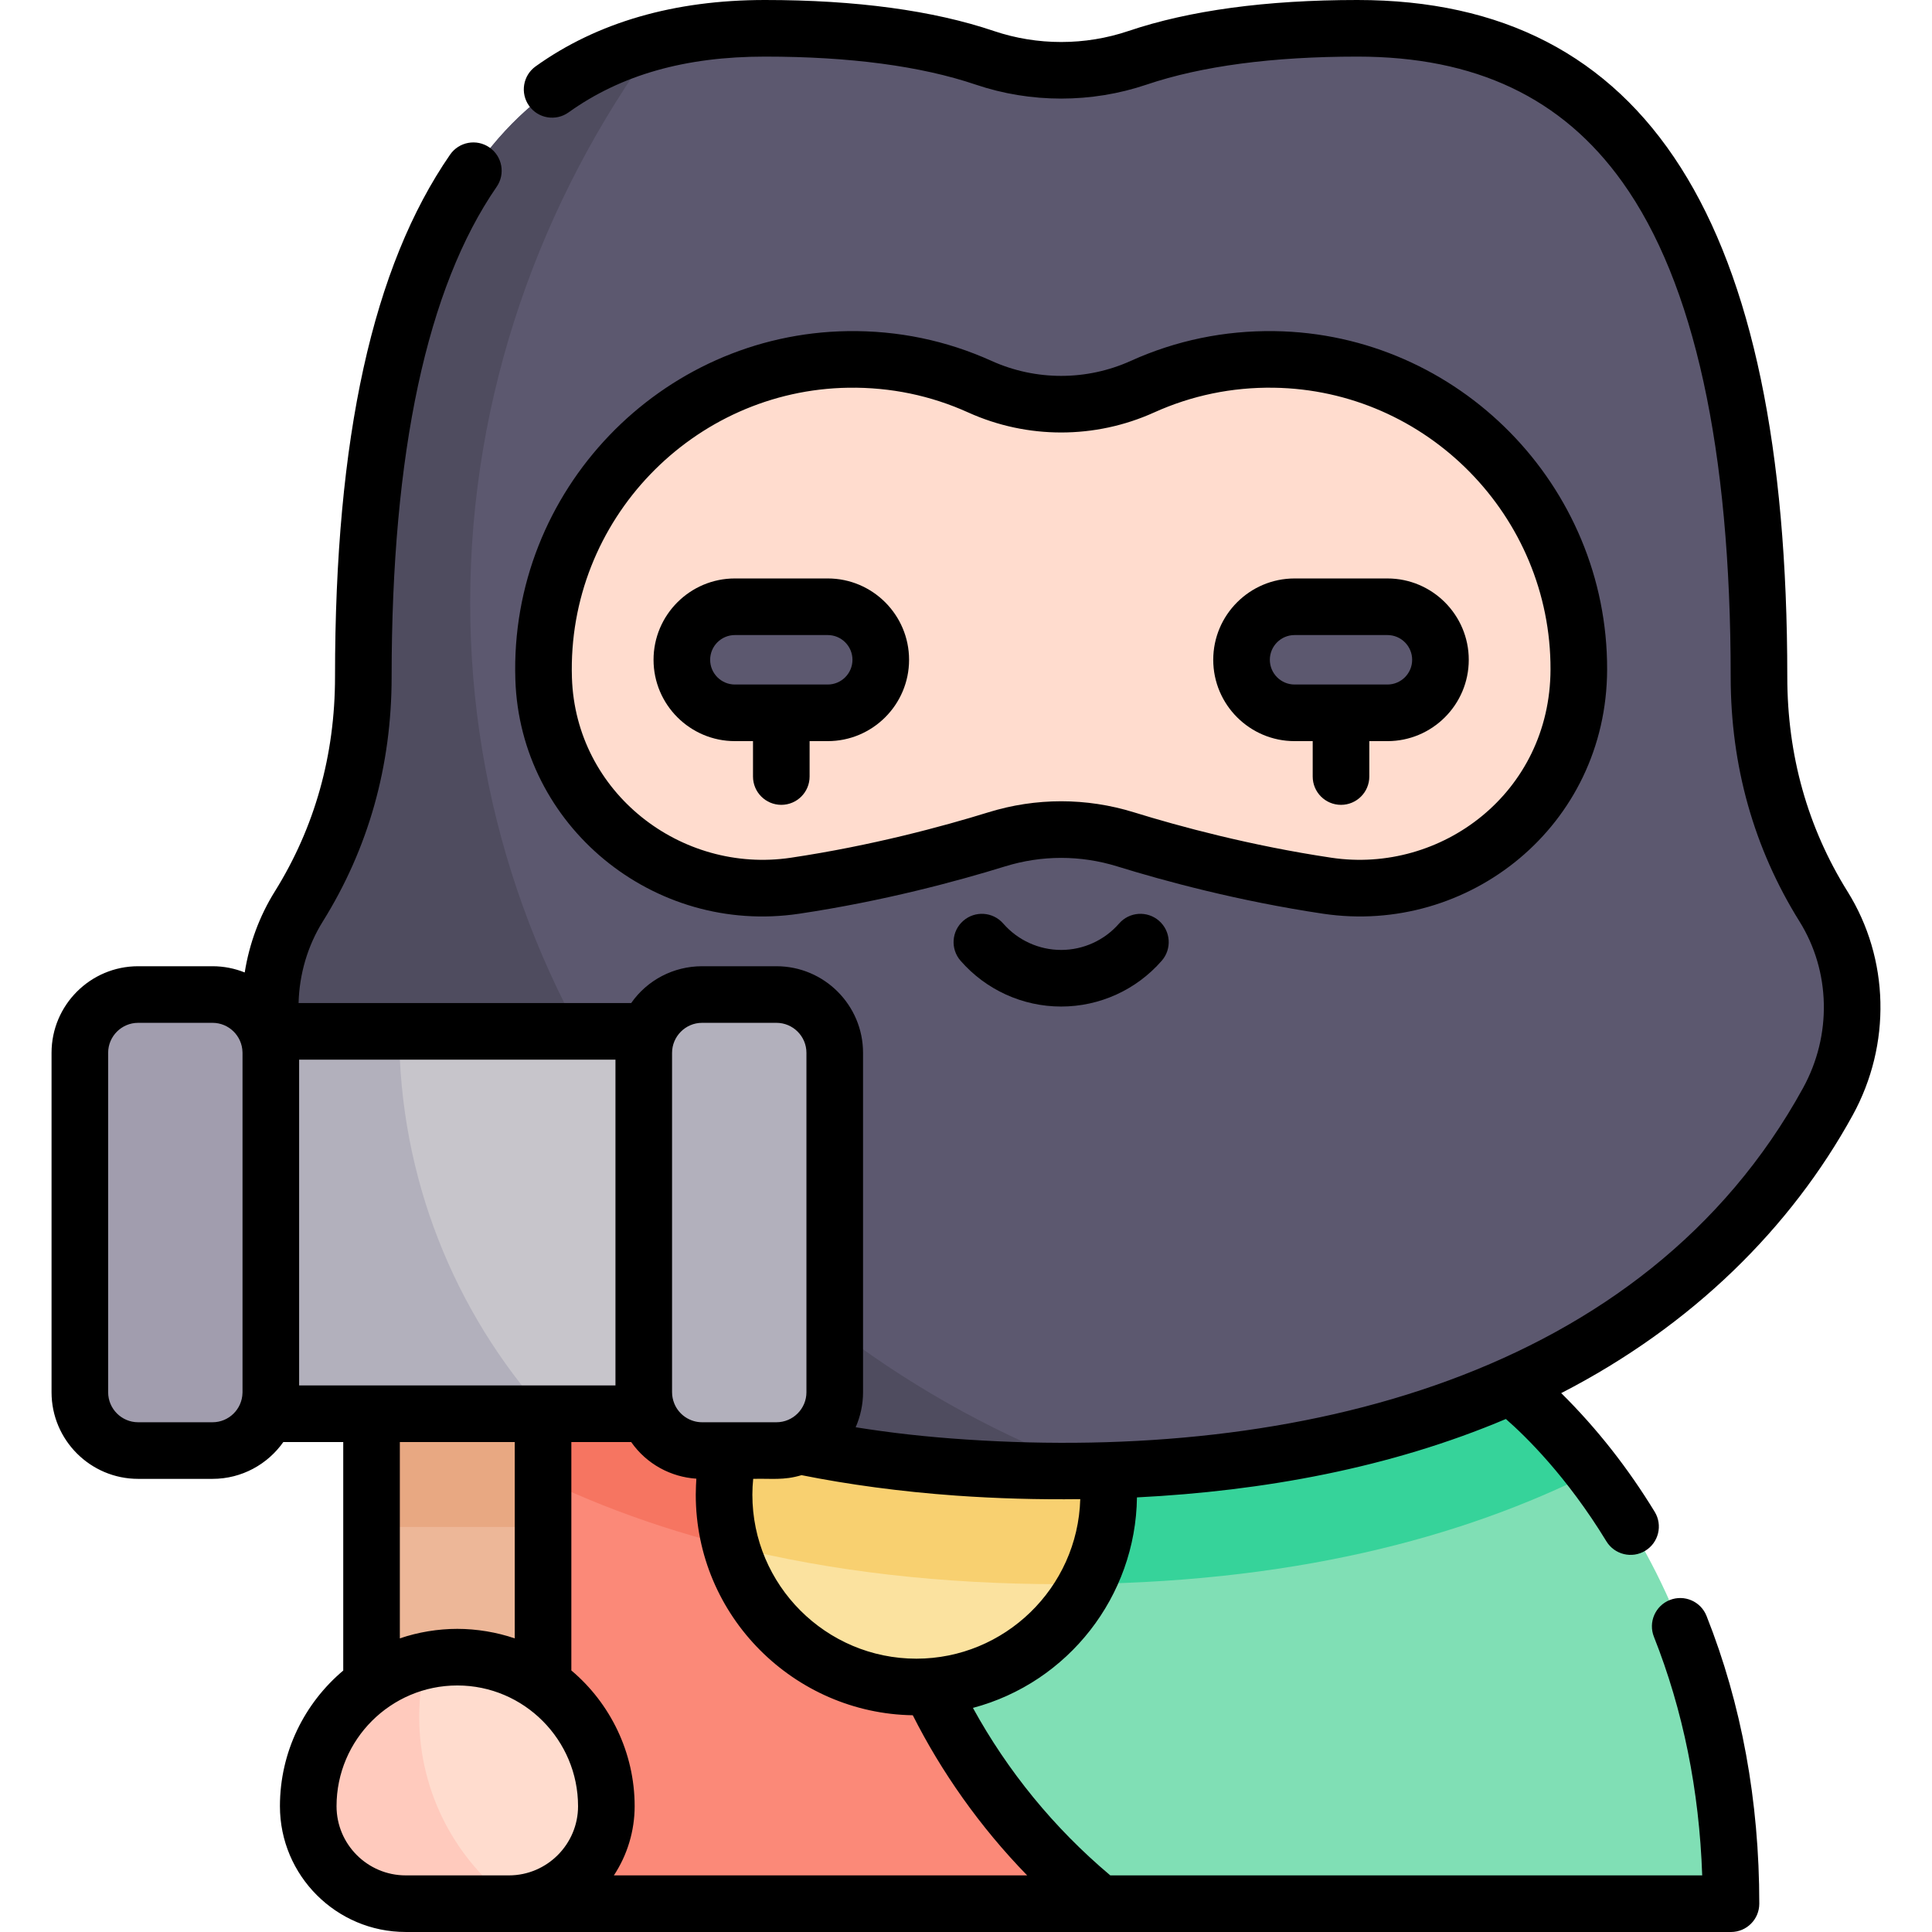 <svg id="Capa_1" enable-background="new 0 0 512 512" height="512" viewBox="0 0 512 512" width="512" xmlns="http://www.w3.org/2000/svg"><g><g><path d="m134.861 504.495 156.661.005-59.852-137.152-.363-22.205h-120.213v46.948l16.964 16.286c-5.144 8.949-10.078 19.422-14.146 31.468z" fill="#fb8978"/><path d="m458.73 504.5h-167.209c-36.738-29.814-60.214-75.323-60.214-126.322 0-3.633.121-7.247.363-10.83h168.602s58.458 42.461 58.458 137.152z" fill="#80dfb5"/><path d="m422.194 390.088c-11.811-15.389-21.922-22.74-21.922-22.74h-168.602c-.242 3.583-.363 7.196-.363 10.83 0 13.511 1.663 26.631 4.768 39.182 14.441 1.639 29.495 2.463 45.141 2.463 60.532-.001 106.382-12.311 140.978-29.735z" fill="#36d39a"/><path d="m231.67 367.348-.363-22.205h-120.213v27.432c4.12 2.945 8.349 5.77 12.708 8.436 35.881 21.946 79.652 34.666 130.391 37.948z" fill="#f67561"/><circle cx="242.846" cy="396.105" fill="#fbe29f" r="50.962"/><path d="m242.846 345.143c-28.146 0-50.962 22.816-50.962 50.962 0 4.738.66 9.319 1.87 13.671 26.611 6.677 55.826 10.046 87.463 10.046 2.274 0 4.528-.018 6.761-.052 3.717-7.073 5.83-15.121 5.83-23.666 0-28.145-22.817-50.961-50.962-50.961z" fill="#f8d070"/><path d="m281.216 389.822c-128.394 0-181.902-59.109-203.193-97.899-8.891-16.199-8.618-36.015 1.16-51.695 10.625-17.039 17.101-37.154 17.101-60.877 0-132.094 44.784-171.851 106.428-171.851 27.52 0 46.114 3.711 58.268 7.82 13.11 4.432 27.364 4.432 40.474 0 12.154-4.109 30.748-7.82 58.268-7.82 61.644 0 106.427 39.757 106.427 171.851 0 23.723 6.476 43.838 17.101 60.877 9.778 15.68 10.051 35.496 1.16 51.695-21.291 38.79-74.799 97.899-203.194 97.899z" fill="#5c586f"/><path d="m337.64 95.25c-12.446-.175-24.264 2.425-34.879 7.222-13.654 6.17-29.435 6.17-43.089 0-10.614-4.796-22.433-7.397-34.879-7.222-44.657.629-80.895 37.521-80.764 82.182.002.807.016 1.612.042 2.414 1.098 34.428 32.55 59.964 66.618 54.88 21.597-3.223 40.624-8.322 53.455-12.29 11.119-3.439 23.025-3.439 34.144 0 12.831 3.968 31.858 9.067 53.455 12.29 34.068 5.084 65.521-20.452 66.618-54.88.026-.802.04-1.606.042-2.413.132-44.661-36.106-81.554-80.763-82.183z" fill="#ffdcce"/><path d="m219.357 160.797h-24.607c-7.762 0-14.054 6.292-14.054 14.054s6.292 14.054 14.054 14.054h24.607c7.762 0 14.054-6.292 14.054-14.054s-6.292-14.054-14.054-14.054z" fill="#5c586f"/><path d="m343.076 160.797h24.607c7.762 0 14.054 6.292 14.054 14.054s-6.292 14.054-14.054 14.054h-24.607c-7.762 0-14.054-6.292-14.054-14.054-.001-7.762 6.292-14.054 14.054-14.054z" fill="#5c586f"/><path d="m98.462 356.507h45.45v103.742h-45.45z" fill="#edb798"/><path d="m98.462 356.507h45.45v48.146h-45.45z" fill="#e8a882"/><path d="m124.603 159.719c0-54.932 18.553-106.525 49.56-148.846-46.444 11.967-77.879 57.815-77.879 168.479 0 23.723-6.476 43.838-17.101 60.877-9.778 15.68-10.051 35.496-1.16 51.695 21.291 38.79 74.799 97.898 203.193 97.898 2.814 0 5.578-.039 8.32-.094-95.178-35.325-164.933-123.461-164.933-230.009z" fill="#4f4c5f"/><path d="m51.585 273.321h144.324v101.332h-144.324z" fill="#c7c5cb"/><path d="m205.765 263.56h-19.713c-8.532 0-15.449 6.917-15.449 15.449v89.955c0 8.532 6.917 15.449 15.449 15.449h19.713c8.532 0 15.449-6.917 15.449-15.449v-89.955c0-8.532-6.917-15.449-15.449-15.449z" fill="#b2b0bc"/><path d="m105.773 273.321h-54.188v101.332h93.004c-24.087-26.896-38.758-62.399-38.816-101.332z" fill="#b2b0bc"/><path d="m36.609 263.56h19.713c8.532 0 15.449 6.917 15.449 15.449v89.955c0 8.532-6.917 15.449-15.449 15.449h-19.713c-8.532 0-15.449-6.917-15.449-15.449v-89.955c0-8.532 6.916-15.449 15.449-15.449z" fill="#a19dae"/><path d="m121.187 439.165c-21.816 0-39.502 17.686-39.502 39.502 0 14.265 11.564 25.828 25.828 25.828h27.347c14.265 0 25.828-11.564 25.828-25.828.001-21.816-17.685-39.502-39.501-39.502z" fill="#ffdcce"/><path d="m111.094 454.981c0-5.158.646-10.163 1.848-14.948-17.857 3.793-31.257 19.646-31.257 38.634 0 14.265 11.564 25.829 25.828 25.829h27.347c.487 0 .971-.017 1.451-.043-15.277-11.119-25.217-29.13-25.217-49.472z" fill="#ffcabd"/></g><g><path d="m425.904 177.455c.143-48.775-39.405-89.017-88.158-89.704-13.271-.183-26.079 2.466-38.073 7.886-11.73 5.301-25.184 5.3-36.913 0-11.995-5.42-24.81-8.072-38.072-7.886-49.573.699-89.704 42.311-88.113 92.334 1.236 38.759 36.61 67.821 75.222 62.059 22.372-3.339 42.02-8.664 54.563-12.542 9.718-3.005 19.993-3.006 29.712 0 12.543 3.879 32.192 9.204 54.563 12.542 38.504 5.744 75.131-23.223 75.269-64.689zm-163.975 37.816c-12.046 3.726-30.906 8.838-52.346 12.037-29.105 4.345-57.043-17.209-58.016-47.699-1.312-41.761 32.171-76.28 73.332-76.859 11.094-.148 21.718 2.053 31.685 6.557 15.654 7.074 33.612 7.074 49.266 0 9.974-4.506 20.636-6.713 31.685-6.557 40.575.572 73.488 34.064 73.369 74.661-.087 32.687-28.956 54.241-58.054 49.898-21.439-3.199-40.299-8.312-52.346-12.037-12.617-3.903-25.956-3.902-38.575-.001z"/><path d="m362.88 205.792v-9.386h4.803c11.885 0 21.554-9.669 21.554-21.554s-9.669-21.555-21.554-21.555h-24.606c-11.885 0-21.555 9.669-21.555 21.555 0 11.885 9.669 21.554 21.555 21.554h4.803v9.386c0 4.143 3.358 7.5 7.5 7.5s7.5-3.358 7.5-7.5zm-26.358-30.941c0-3.614 2.94-6.555 6.555-6.555h24.606c3.614 0 6.554 2.94 6.554 6.555s-2.94 6.554-6.554 6.554h-24.606c-3.615 0-6.555-2.94-6.555-6.554z"/><path d="m219.357 153.296h-24.606c-11.885 0-21.554 9.669-21.554 21.555 0 11.885 9.669 21.554 21.554 21.554h4.803v9.386c0 4.143 3.358 7.5 7.5 7.5s7.5-3.357 7.5-7.5v-9.386h4.803c11.885 0 21.555-9.669 21.555-21.554s-9.669-21.555-21.555-21.555zm0 28.109h-24.606c-3.614 0-6.554-2.94-6.554-6.554s2.94-6.555 6.554-6.555h24.606c3.614 0 6.555 2.94 6.555 6.555s-2.94 6.554-6.555 6.554z"/><path d="m296.569 244.744c-3.875 4.447-9.471 6.998-15.353 6.998s-11.477-2.551-15.352-6.997c-2.721-3.123-7.459-3.448-10.582-.728-3.123 2.722-3.448 7.459-.727 10.582 6.725 7.717 16.442 12.143 26.661 12.143 10.218 0 19.936-4.426 26.661-12.143 2.721-3.123 2.396-7.86-.727-10.582-3.122-2.721-7.859-2.396-10.581.727z"/><path d="m75.086 382.153h15.876v60.558c-10.249 8.629-16.777 21.542-16.777 35.957 0 18.377 14.951 33.328 33.329 33.328 255.587.006 346.232.004 351.216.004 4.142 0 7.5-3.358 7.5-7.5 0-27.23-4.705-52.892-13.985-76.272-1.528-3.85-5.886-5.732-9.738-4.204-3.85 1.528-5.732 5.888-4.205 9.737 7.726 19.466 12.021 40.706 12.799 63.239h-156.86c-15.014-12.619-27.261-27.735-36.406-44.39 25.247-6.704 43.145-29.58 43.468-55.784 33.491-1.692 67.13-7.8 97.769-20.777 5.248 4.58 16.135 15.204 26.638 32.418 2.158 3.535 6.773 4.653 10.309 2.496 3.536-2.158 4.653-6.773 2.496-10.309-6.983-11.445-15.186-21.97-24.776-31.465 34.776-17.884 60.884-43.846 77.246-73.657 10.277-18.724 9.752-41.436-1.371-59.271-10.593-16.988-15.965-36.135-15.965-56.909 0-120.685-37.266-179.352-113.927-179.352-24.133 0-44.545 2.764-60.67 8.215-11.5 3.889-24.168 3.889-35.67 0-16.125-5.451-36.537-8.215-60.67-8.215-24.021 0-44.465 5.917-60.764 17.588-3.368 2.411-4.143 7.097-1.731 10.464 2.411 3.368 7.095 4.143 10.464 1.731 13.894-9.947 30.913-14.783 52.031-14.783 22.496 0 41.292 2.499 55.865 7.425 14.599 4.936 30.68 4.936 45.278 0 14.574-4.926 33.37-7.425 55.867-7.425 31.268 0 54.24 10.876 70.228 33.251 19.043 26.65 28.699 70.758 28.699 131.101 0 23.623 6.136 45.44 18.237 64.845 8.255 13.239 8.619 30.144.949 44.118-42.052 76.61-134.332 98.958-221.624 93.184-11.061-.73-20.057-1.77-29.451-3.26 1.239-2.819 1.955-6.017 1.955-9.274v-89.955c0-12.654-10.295-22.949-22.949-22.949h-19.713c-.018 0-.035.001-.052.001-7.479.017-14.46 3.637-18.731 9.759h-88.143c.194-7.673 2.397-15.172 6.421-21.624 12.101-19.405 18.237-41.223 18.237-64.845 0-59.407 9.364-103.094 27.833-129.847 2.354-3.409 1.498-8.08-1.911-10.434s-8.08-1.497-10.433 1.912c-20.516 29.718-30.489 74.979-30.489 138.369 0 20.774-5.372 39.92-15.965 56.909-4.075 6.534-6.758 13.851-7.966 21.451-2.639-1.061-5.517-1.651-8.532-1.651h-19.713c-12.654 0-22.949 10.295-22.949 22.949v89.955c0 12.654 10.295 22.949 22.949 22.949h19.713c7.748 0 14.606-3.864 18.764-9.761zm30.876 52.035v-52.036h30.45v52.036c-4.736-1.627-10.091-2.523-15.225-2.523-5.117 0-10.436.879-15.225 2.523zm-16.777 44.479c0-17.677 14.403-31.99 31.983-32.001h.019s.013 0 .019 0c17.754.012 31.983 14.511 31.983 32v.001c0 10.044-8.188 18.329-18.328 18.329h-27.347c-10.106 0-18.329-8.223-18.329-18.329zm73.5 18.33c3.579-5.416 5.504-11.833 5.504-18.33 0-14.261-6.499-27.327-16.777-35.981v-60.533h15.857c4.119 5.903 10.592 9.28 17.27 9.711-.051.696-.155 2.792-.155 4.241 0 32.356 26.219 57.975 57.515 58.454 7.51 14.903 17.728 29.522 30.313 42.44zm23.357-225.936c.004 0 .008-.001.011-.001h19.712c4.383 0 7.949 3.566 7.949 7.949v89.955c0 4.35-3.548 7.949-7.949 7.949-6.547 0-15.976 0-19.713 0-3.145 0-6.145-1.911-7.382-5.024 0 0 0 0 0-.001-.362-.91-.566-1.92-.567-2.92 0-.001 0-.003 0-.004v-89.955c.001-4.311 3.531-7.942 7.939-7.948zm67.306 125.293c.052.004.103.007.155.01 10.621.751 21.565 1.065 32.777.927-.671 23.576-20.099 42.276-43.433 42.276-23.965 0-43.462-19.497-43.462-43.462 0-1.474.082-2.777.22-4.191 4.752-.139 8.068.456 12.808-.981 12.273 2.456 26.202 4.372 40.935 5.421zm-90.244-29.201c-26.052 0-56.941 0-83.833 0v-86.332h83.833zm-134.444 1.811v-89.955c0-4.383 3.566-7.949 7.949-7.949h19.713c4.345 0 7.843 3.493 7.94 7.765.001.062.009.123.009.184v89.955c0 .063-.008.125-.009.188-.104 4.293-3.616 7.761-7.94 7.761h-19.713c-4.383.001-7.949-3.566-7.949-7.949z"/></g></g></svg>